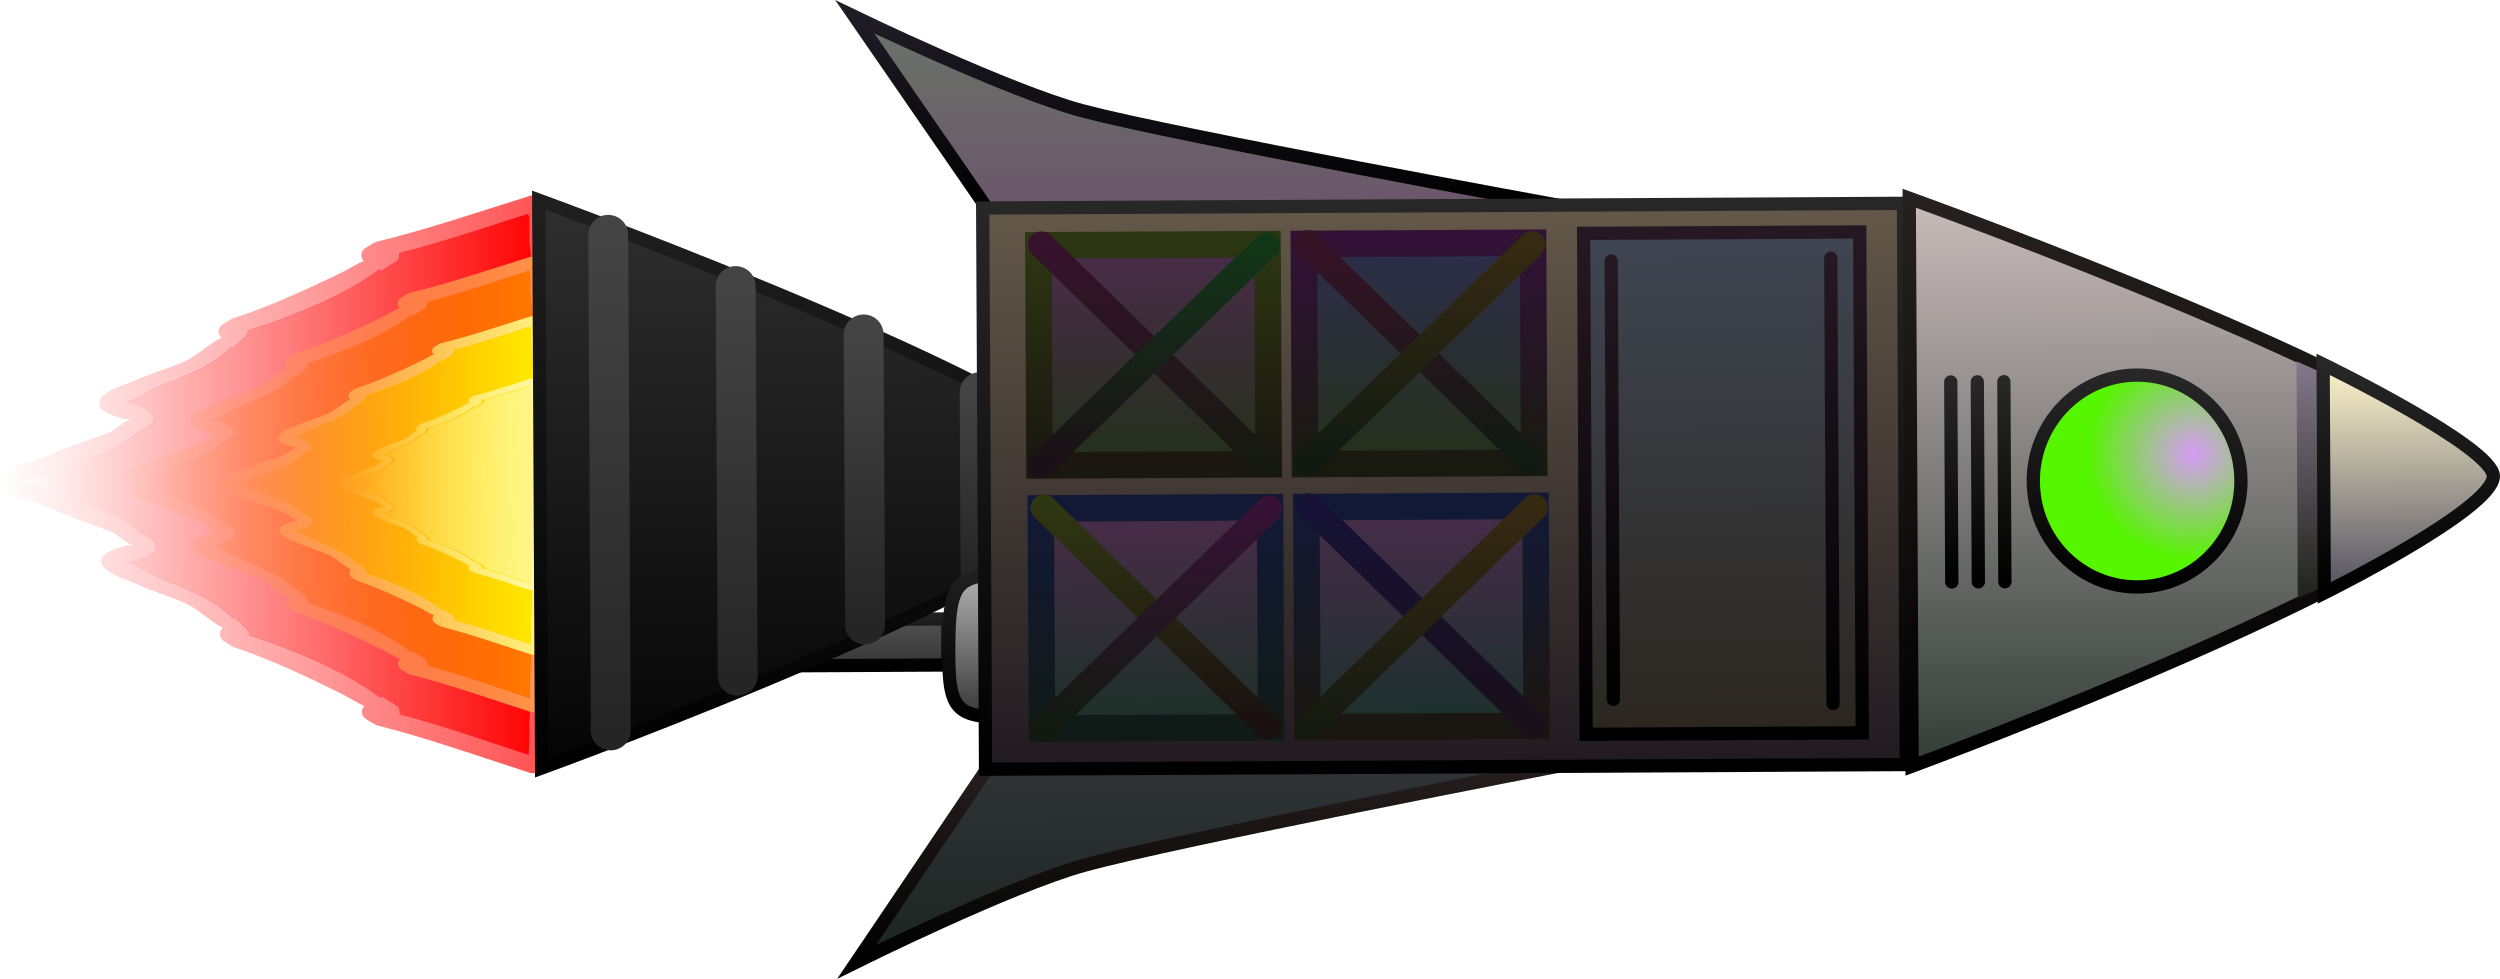<svg version="1.1" xmlns="http://www.w3.org/2000/svg" xmlns:xlink="http://www.w3.org/1999/xlink" width="282.47" height="110.596" viewBox="0,0,282.47,110.596"><defs><linearGradient x1="162.038" y1="198.956" x2="99.008" y2="198.635" gradientUnits="userSpaceOnUse" id="color-1"><stop offset="0" stop-color="#ff4d4d"/><stop offset="1" stop-color="#ff4d4d" stop-opacity="0"/></linearGradient><linearGradient x1="160.112" y1="198.951" x2="101.54" y2="198.653" gradientUnits="userSpaceOnUse" id="color-2"><stop offset="0" stop-color="#ff0000"/><stop offset="1" stop-color="#ff0000" stop-opacity="0"/></linearGradient><linearGradient x1="161.447" y1="198.953" x2="111.72" y2="198.7" gradientUnits="userSpaceOnUse" id="color-3"><stop offset="0" stop-color="#ff9a4c"/><stop offset="1" stop-color="#ff9a4c" stop-opacity="0"/></linearGradient><linearGradient x1="159.937" y1="198.949" x2="113.708" y2="198.713" gradientUnits="userSpaceOnUse" id="color-4"><stop offset="0" stop-color="#ff7b00"/><stop offset="1" stop-color="#ff7b00" stop-opacity="0"/></linearGradient><linearGradient x1="160.856" y1="199.069" x2="123.903" y2="198.881" gradientUnits="userSpaceOnUse" id="color-5"><stop offset="0" stop-color="#fff480"/><stop offset="1" stop-color="#fff480" stop-opacity="0"/></linearGradient><linearGradient x1="159.745" y1="199.066" x2="125.367" y2="198.891" gradientUnits="userSpaceOnUse" id="color-6"><stop offset="0" stop-color="#ffea00"/><stop offset="1" stop-color="#ffea00" stop-opacity="0"/></linearGradient><linearGradient x1="160.069" y1="198.967" x2="136.989" y2="198.849" gradientUnits="userSpaceOnUse" id="color-7"><stop offset="0" stop-color="#fff8a9"/><stop offset="1" stop-color="#fff8a9" stop-opacity="0"/></linearGradient><linearGradient x1="159.641" y1="198.966" x2="138.135" y2="198.857" gradientUnits="userSpaceOnUse" id="color-8"><stop offset="0" stop-color="#fff68d"/><stop offset="1" stop-color="#fff68d" stop-opacity="0"/></linearGradient><linearGradient x1="197.491" y1="214.194" x2="197.517" y2="219.394" gradientUnits="userSpaceOnUse" id="color-9"><stop offset="0" stop-color="#525252"/><stop offset="1" stop-color="#363636"/></linearGradient><linearGradient x1="197.491" y1="214.194" x2="197.517" y2="219.394" gradientUnits="userSpaceOnUse" id="color-10"><stop offset="0" stop-color="#1f1f1f"/><stop offset="1" stop-color="#000000"/></linearGradient><linearGradient x1="191.966" y1="166.663" x2="192.292" y2="230.831" gradientUnits="userSpaceOnUse" id="color-11"><stop offset="0" stop-color="#2f2f2f"/><stop offset="1" stop-color="#040404"/></linearGradient><linearGradient x1="191.966" y1="166.663" x2="192.292" y2="230.831" gradientUnits="userSpaceOnUse" id="color-12"><stop offset="0" stop-color="#1f1f1f"/><stop offset="1" stop-color="#000000"/></linearGradient><linearGradient x1="209.694" y1="188.531" x2="209.798" y2="208.931" gradientUnits="userSpaceOnUse" id="color-13"><stop offset="0" stop-color="#444444"/><stop offset="1" stop-color="#252525"/></linearGradient><linearGradient x1="196.59" y1="181.998" x2="196.757" y2="214.798" gradientUnits="userSpaceOnUse" id="color-14"><stop offset="0" stop-color="#444444"/><stop offset="1" stop-color="#252525"/></linearGradient><linearGradient x1="182.133" y1="176.535" x2="182.357" y2="220.568" gradientUnits="userSpaceOnUse" id="color-15"><stop offset="0" stop-color="#444444"/><stop offset="1" stop-color="#252525"/></linearGradient><linearGradient x1="167.732" y1="170.745" x2="168.017" y2="226.744" gradientUnits="userSpaceOnUse" id="color-16"><stop offset="0" stop-color="#444444"/><stop offset="1" stop-color="#252525"/></linearGradient><linearGradient x1="214.514" y1="209.105" x2="214.597" y2="225.308" gradientUnits="userSpaceOnUse" id="color-17"><stop offset="0" stop-color="#b2b2b2"/><stop offset="1" stop-color="#363636"/></linearGradient><linearGradient x1="214.514" y1="209.105" x2="214.597" y2="225.308" gradientUnits="userSpaceOnUse" id="color-18"><stop offset="0" stop-color="#1f1f1f"/><stop offset="1" stop-color="#000000"/></linearGradient><linearGradient x1="236.642" y1="230.918" x2="236.804" y2="262.724" gradientUnits="userSpaceOnUse" id="color-19"><stop offset="0" stop-color="#303336"/><stop offset="1" stop-color="#121f17"/></linearGradient><linearGradient x1="235.549" y1="230.923" x2="235.66" y2="252.678" gradientUnits="userSpaceOnUse" id="color-20"><stop offset="0" stop-color="#261e1e"/><stop offset="1" stop-color="#000000"/></linearGradient><linearGradient x1="236.654" y1="167.672" x2="236.492" y2="135.866" gradientUnits="userSpaceOnUse" id="color-21"><stop offset="0" stop-color="#6b566a"/><stop offset="1" stop-color="#698268"/></linearGradient><linearGradient x1="235.45" y1="145.923" x2="235.561" y2="167.677" gradientUnits="userSpaceOnUse" id="color-22"><stop offset="0" stop-color="#1f1c26"/><stop offset="1" stop-color="#000000"/></linearGradient><linearGradient x1="262.06" y1="167.454" x2="262.383" y2="230.863" gradientUnits="userSpaceOnUse" id="color-23"><stop offset="0" stop-color="#635849"/><stop offset="1" stop-color="#211a20"/></linearGradient><linearGradient x1="262.06" y1="167.454" x2="262.383" y2="230.863" gradientUnits="userSpaceOnUse" id="color-24"><stop offset="0" stop-color="#272727"/><stop offset="1" stop-color="#000000"/></linearGradient><linearGradient x1="346.817" y1="166.449" x2="347.143" y2="230.617" gradientUnits="userSpaceOnUse" id="color-25"><stop offset="0" stop-color="#c9bbbb"/><stop offset="1" stop-color="#323d37"/></linearGradient><linearGradient x1="346.817" y1="166.449" x2="347.143" y2="230.617" gradientUnits="userSpaceOnUse" id="color-26"><stop offset="0" stop-color="#262020"/><stop offset="1" stop-color="#000000"/></linearGradient><linearGradient x1="367.673" y1="184.744" x2="367.811" y2="212.006" gradientUnits="userSpaceOnUse" id="color-27"><stop offset="0" stop-color="#84798c"/><stop offset="1" stop-color="#1f211a"/></linearGradient><linearGradient x1="367.673" y1="184.744" x2="367.811" y2="212.006" gradientUnits="userSpaceOnUse" id="color-28"><stop offset="0" stop-color="#272727"/><stop offset="1" stop-color="#000000"/></linearGradient><radialGradient cx="346.833" cy="195.494" r="11.97" gradientUnits="userSpaceOnUse" id="color-29"><stop offset="0" stop-color="#d79cf7"/><stop offset="1" stop-color="#56f500"/></radialGradient><linearGradient x1="340.419" y1="186.596" x2="340.541" y2="210.536" gradientUnits="userSpaceOnUse" id="color-30"><stop offset="0" stop-color="#272727"/><stop offset="1" stop-color="#000000"/></linearGradient><linearGradient x1="371.08" y1="185.326" x2="371.212" y2="211.161" gradientUnits="userSpaceOnUse" id="color-31"><stop offset="0" stop-color="#fff6cc"/><stop offset="1" stop-color="#525061"/></linearGradient><linearGradient x1="371.08" y1="185.326" x2="371.212" y2="211.161" gradientUnits="userSpaceOnUse" id="color-32"><stop offset="0" stop-color="#272727"/><stop offset="1" stop-color="#000000"/></linearGradient><linearGradient x1="259.557" y1="201.439" x2="259.683" y2="226.31" gradientUnits="userSpaceOnUse" id="color-33"><stop offset="0" stop-color="#482c4a"/><stop offset="1" stop-color="#1b302c"/></linearGradient><linearGradient x1="259.557" y1="201.439" x2="259.683" y2="226.31" gradientUnits="userSpaceOnUse" id="color-34"><stop offset="0" stop-color="#121936"/><stop offset="1" stop-color="#1a1610"/></linearGradient><linearGradient x1="259.547" y1="201.372" x2="259.673" y2="226.185" gradientUnits="userSpaceOnUse" id="color-35"><stop offset="0" stop-color="#161236"/><stop offset="1" stop-color="#19101a"/></linearGradient><linearGradient x1="259.736" y1="201.371" x2="259.862" y2="226.185" gradientUnits="userSpaceOnUse" id="color-36"><stop offset="0" stop-color="#362912"/><stop offset="1" stop-color="#141a10"/></linearGradient><linearGradient x1="259.279" y1="171.713" x2="259.406" y2="196.585" gradientUnits="userSpaceOnUse" id="color-37"><stop offset="0" stop-color="#2c2d4a"/><stop offset="1" stop-color="#25301b"/></linearGradient><linearGradient x1="259.279" y1="171.713" x2="259.406" y2="196.585" gradientUnits="userSpaceOnUse" id="color-38"><stop offset="0" stop-color="#311236"/><stop offset="1" stop-color="#181a10"/></linearGradient><linearGradient x1="259.27" y1="171.647" x2="259.396" y2="196.46" gradientUnits="userSpaceOnUse" id="color-39"><stop offset="0" stop-color="#361226"/><stop offset="1" stop-color="#101a13"/></linearGradient><linearGradient x1="259.459" y1="171.646" x2="259.585" y2="196.459" gradientUnits="userSpaceOnUse" id="color-40"><stop offset="0" stop-color="#362a12"/><stop offset="1" stop-color="#101a11"/></linearGradient><linearGradient x1="229.557" y1="201.591" x2="229.684" y2="226.463" gradientUnits="userSpaceOnUse" id="color-41"><stop offset="0" stop-color="#4a2c49"/><stop offset="1" stop-color="#1b3027"/></linearGradient><linearGradient x1="229.557" y1="201.591" x2="229.684" y2="226.463" gradientUnits="userSpaceOnUse" id="color-42"><stop offset="0" stop-color="#121936"/><stop offset="1" stop-color="#101a16"/></linearGradient><linearGradient x1="229.547" y1="201.525" x2="229.673" y2="226.338" gradientUnits="userSpaceOnUse" id="color-43"><stop offset="0" stop-color="#2f3612"/><stop offset="1" stop-color="#1a1010"/></linearGradient><linearGradient x1="229.736" y1="201.524" x2="229.862" y2="226.337" gradientUnits="userSpaceOnUse" id="color-44"><stop offset="0" stop-color="#361235"/><stop offset="1" stop-color="#121a10"/></linearGradient><linearGradient x1="229.28" y1="171.866" x2="229.406" y2="196.737" gradientUnits="userSpaceOnUse" id="color-45"><stop offset="0" stop-color="#4a2c4a"/><stop offset="1" stop-color="#23301b"/></linearGradient><linearGradient x1="229.28" y1="171.866" x2="229.406" y2="196.737" gradientUnits="userSpaceOnUse" id="color-46"><stop offset="0" stop-color="#2d3612"/><stop offset="1" stop-color="#1a1610"/></linearGradient><linearGradient x1="229.27" y1="171.799" x2="229.396" y2="196.613" gradientUnits="userSpaceOnUse" id="color-47"><stop offset="0" stop-color="#36122c"/><stop offset="1" stop-color="#151a10"/></linearGradient><linearGradient x1="229.459" y1="171.798" x2="229.585" y2="196.612" gradientUnits="userSpaceOnUse" id="color-48"><stop offset="0" stop-color="#123618"/><stop offset="1" stop-color="#1a1017"/></linearGradient><linearGradient x1="293.537" y1="170.505" x2="293.825" y2="227.104" gradientUnits="userSpaceOnUse" id="color-49"><stop offset="0" stop-color="#3f4652"/><stop offset="1" stop-color="#2b261f"/></linearGradient><linearGradient x1="293.537" y1="170.505" x2="293.825" y2="227.104" gradientUnits="userSpaceOnUse" id="color-50"><stop offset="0" stop-color="#261823"/><stop offset="1" stop-color="#000000"/></linearGradient><linearGradient x1="305.867" y1="173.39" x2="306.123" y2="223.7" gradientUnits="userSpaceOnUse" id="color-51"><stop offset="0" stop-color="#261823"/><stop offset="1" stop-color="#000000"/></linearGradient><linearGradient x1="281.055" y1="173.713" x2="281.307" y2="223.237" gradientUnits="userSpaceOnUse" id="color-52"><stop offset="0" stop-color="#261823"/><stop offset="1" stop-color="#000000"/></linearGradient><linearGradient x1="322.423" y1="187.358" x2="322.538" y2="209.958" gradientUnits="userSpaceOnUse" id="color-53"><stop offset="0" stop-color="#272727"/><stop offset="1" stop-color="#000000"/></linearGradient><linearGradient x1="325.423" y1="187.343" x2="325.538" y2="209.942" gradientUnits="userSpaceOnUse" id="color-54"><stop offset="0" stop-color="#272727"/><stop offset="1" stop-color="#000000"/></linearGradient><linearGradient x1="319.423" y1="187.373" x2="319.538" y2="209.973" gradientUnits="userSpaceOnUse" id="color-55"><stop offset="0" stop-color="#272727"/><stop offset="1" stop-color="#000000"/></linearGradient></defs><g transform="translate(-99.01,-144.216)"><g data-paper-data="{&quot;isPaintingLayer&quot;:true}" fill-rule="nonzero" stroke-linejoin="miter" stroke-miterlimit="10" stroke-dasharray="" stroke-dashoffset="0" style="mix-blend-mode: normal"><path d="M158.826,171.769c-0.112,-1.195 0.149,-2.277 -0.148,-3.394c-4.789,1.507 -9.727,3.248 -14.612,4.463c0.017,0.07 0.026,0.143 0.026,0.218c-0.002,0.329 -0.183,0.617 -0.455,0.782l-1.631,1.019l-0.138,-0.198c-4.153,3.101 -10.039,5.429 -14.885,6.956c0.001,0.02 0.002,0.04 0.002,0.061c-0.001,0.258 -0.113,0.49 -0.292,0.658l-1.319,1.237l-0.168,-0.161c-2.324,2.343 -4.91,3.105 -8.478,4.599c-1.041,0.436 -2.276,1.422 -3.537,1.676c0.112,0.014 0.211,0.032 0.283,0.055c0.814,0.259 2.995,0.854 2.96,1.797c-0.031,0.853 -1.363,1.117 -2.027,1.694c-2.512,2.179 -6.021,2.71 -9.05,4.097c-1.234,0.572 -2.488,0.871 -3.767,1.212l-0.001,0.13c1.389,0.394 2.749,0.707 4.082,1.342c3.015,1.418 6.518,1.984 9.008,4.189c0.659,0.583 1.987,0.86 2.01,1.714c0.025,0.944 -2.162,1.516 -2.978,1.767c-0.072,0.022 -0.171,0.039 -0.284,0.052c1.259,0.267 2.483,1.265 3.52,1.712c3.553,1.53 6.131,2.318 8.431,4.685l0.17,-0.16l1.306,1.25c0.177,0.17 0.286,0.403 0.285,0.661c-0,0.02 -0.001,0.041 -0.002,0.061c4.83,1.577 10.693,3.965 14.814,7.107l0.14,-0.196l1.62,1.035c0.271,0.167 0.449,0.458 0.447,0.786c-0,0.075 -0.01,0.148 -0.028,0.218c4.882,1.267 9.814,3.064 14.597,4.622c0.077,-6.824 0.657,-13.626 0.692,-20.431c0.048,-9.512 1.446,-19.449 0.149,-28.871c0.014,-2.844 -0.478,-5.625 -0.742,-8.442zM160.689,230.351c0,0 -0.004,0.808 -0.737,0.956c-0.399,0.442 -1.046,0.234 -1.046,0.234c-5.736,-1.848 -11.617,-3.937 -17.45,-5.407l-0.111,-0.128l-0.036,0.051l-0.969,-0.619c-0.271,-0.167 -0.449,-0.458 -0.447,-0.786c0.001,-0.258 0.113,-0.492 0.293,-0.66c-0.836,-0.356 -1.591,-0.891 -2.538,-1.361c-3.911,-1.94 -8.097,-3.923 -12.261,-5.3l-0.085,-0.1l-0.027,0.038l-0.969,-0.619c-0.271,-0.167 -0.449,-0.458 -0.447,-0.786c0.001,-0.285 0.138,-0.54 0.352,-0.71c-1.502,-0.717 -2.765,-2.117 -4.355,-2.816c-1.807,-0.795 -3.657,-1.296 -5.456,-2.142c-1.029,-0.485 -3.699,-1.158 -3.953,-2.462c-0.212,-1.084 1.932,-1.601 2.651,-1.827c0.214,-0.067 0.623,-0.098 0.99,-0.108c-1.075,-0.205 -1.552,-1.145 -2.688,-1.574c-2.213,-0.834 -4.467,-1.546 -6.609,-2.547c-1.54,-0.747 -3.157,-1.007 -4.789,-1.53l-0.279,-0.501c-0.005,-0.005 -0.011,-0.011 -0.016,-0.016c-0.176,-0.178 -0.262,-0.356 -0.293,-0.522c-0.407,-0.266 -0.405,-0.785 -0.405,-0.785l0.679,-1.192c0.074,-0.023 0.148,-0.045 0.222,-0.067c0.18,-0.181 0.429,-0.292 0.704,-0.291c0.083,0 0.163,0.011 0.24,0.031c1.239,-0.323 2.46,-0.597 3.639,-1.154c2.152,-0.979 4.413,-1.667 6.635,-2.479c1.14,-0.417 1.627,-1.352 2.704,-1.546c-0.367,-0.014 -0.776,-0.049 -0.989,-0.119c-0.716,-0.232 -2.855,-0.771 -2.632,-1.853c0.268,-1.302 2.944,-1.948 3.978,-2.422c1.807,-0.828 3.662,-1.31 5.477,-2.086c1.597,-0.683 2.874,-2.07 4.383,-2.772c-0.212,-0.172 -0.346,-0.428 -0.345,-0.714c0.002,-0.329 0.183,-0.617 0.455,-0.782l0.975,-0.609l0.027,0.038l0.086,-0.099c4.178,-1.335 8.384,-3.275 12.314,-5.175c0.952,-0.46 1.712,-0.987 2.552,-1.335c-0.178,-0.17 -0.288,-0.404 -0.286,-0.663c0.002,-0.329 0.183,-0.617 0.455,-0.782l0.975,-0.609l0.036,0.051l0.113,-0.127c5.848,-1.41 11.75,-3.439 17.505,-5.229c0,0 0.414,-0.129 0.782,0.047c0.731,0.156 0.727,0.964 0.727,0.964l-0.07,-0.169c0.583,1.542 0.285,2.822 0.437,4.405c0.273,2.833 0.761,5.636 0.747,8.497c1.303,9.468 -0.097,19.452 -0.145,29.01c-0.036,7.08 -0.663,14.157 -0.699,21.259z" data-paper-data="{&quot;index&quot;:null}" fill="url(#color-1)" stroke="none" stroke-width="0.5" stroke-linecap="butt"/><path d="M158.711,168.339c0.297,1.117 0.038,2.201 0.15,3.396c0.264,2.817 0.763,5.606 0.748,8.45c1.297,9.422 -0.096,19.402 -0.144,28.914c-0.035,6.804 -0.628,13.626 -0.705,20.45c-4.783,-1.558 -9.725,-3.347 -14.608,-4.614c0.018,-0.07 -0.017,-0.23 -0.017,-0.305c0.002,-0.329 -0.131,-0.531 -0.402,-0.699l-1.622,-1.034l-0.14,0.197c-4.121,-3.143 -10.015,-5.527 -14.844,-7.104c0.001,-0.02 0.002,-0.04 0.002,-0.061c0.001,-0.258 -0.109,-0.492 -0.286,-0.661l-1.311,-1.252l-0.17,0.159c-2.3,-2.367 -4.901,-3.171 -8.453,-4.701c-1.037,-0.447 -2.266,-1.453 -3.525,-1.719c0.113,-0.013 0.299,-0.075 0.371,-0.097c0.816,-0.251 2.915,-0.778 2.891,-1.722c-0.022,-0.854 -1.354,-1.138 -2.013,-1.721c-2.49,-2.205 -5.995,-2.784 -9.011,-4.202c-1.334,-0.634 -2.693,-0.95 -4.082,-1.344l0.001,-0.13c1.279,-0.341 2.533,-0.642 3.767,-1.214c3.03,-1.388 6.54,-1.931 9.053,-4.11c0.664,-0.576 1.999,-0.847 2.03,-1.7c0.034,-0.943 -2.059,-1.493 -2.873,-1.752c-0.072,-0.023 -0.258,-0.086 -0.37,-0.1c1.261,-0.254 2.501,-1.247 3.542,-1.683c3.568,-1.494 6.176,-2.272 8.5,-4.615l0.169,0.161l1.323,-1.238c0.179,-0.168 0.292,-0.401 0.293,-0.658c0,-0.02 -0,-0.041 -0.002,-0.061c4.846,-1.528 10.764,-3.852 14.916,-6.953l0.138,0.198l1.632,-1.018c0.272,-0.165 0.408,-0.365 0.41,-0.694c0,-0.075 0.036,-0.235 0.019,-0.305c4.884,-1.215 9.834,-2.948 14.623,-4.455z" data-paper-data="{&quot;noHover&quot;:false,&quot;origItem&quot;:[&quot;Path&quot;,{&quot;applyMatrix&quot;:true,&quot;segments&quot;:[[[266.62657,280.12531],[1.19453,0.11806],[-2.81607,-0.27832]],[[258.1881,279.34012],[2.84356,0],[-9.41511,-1.34502]],[[229.31704,279.34259],[9.51175,0],[-6.80416,0]],[[208.88323,279.93061],[6.82445,-0.04245],[1.53369,4.79087]],[[213.43052,294.55091],[-1.24233,-4.88864],[0.06984,-0.01762]],[[213.6482,294.52396],[-0.07495,0],[0.32892,0]],[[214.43238,294.97501],[-0.16609,-0.2714],[0,0]],[215.45922,296.60042],[[215.26214,296.73907],[0,0],[3.1216,4.13668]],[[222.29392,311.58863],[-1.55219,-4.83791],[0.02003,-0.00136]],[[222.35451,311.58659],[-0.02036,0],[0.25759,0]],[[223.01412,311.87491],[-0.16881,-0.17814],[0,0]],[224.25788,313.18742],[[224.09743,313.35673],[0,0],[2.35521,2.31215]],[[228.73927,321.81117],[-1.51188,-3.56025],[0.4413,1.03919]],[[230.43334,325.33997],[-0.26051,-1.2601],[0.01345,-0.11253]],[[230.48681,325.05665],[-0.0224,0.07166],[0.25474,-0.81486]],[[232.26879,322.08739],[-0.94345,-0.02964],[0.85349,0.02682]],[[233.97266,324.10589],[-0.57976,-0.66153],[2.19211,2.5013]],[[238.11594,333.13512],[-1.403,-3.02244],[0.6275,1.33684]],[[239.43678,337.22428],[-0.387,-1.39096],[0,0]],[[239.56643,337.22428],[0,0],[0.34711,-1.27714]],[[240.79712,333.46325],[-0.57807,1.23154],[1.403,-3.02244]],[[244.94041,324.43401],[-2.19211,2.5013],[0.57976,-0.66153]],[[246.64428,322.41552],[-0.85349,0.02682],[0.94345,-0.02964]],[[248.42625,325.38478],[-0.25474,-0.81486],[0.0224,0.07166]],[[248.47973,325.66809],[-0.01345,-0.11253],[0.26051,-1.2601]],[[250.17379,322.13929],[-0.4413,1.03919],[1.51188,-3.56025]],[[254.81564,313.68486],[-2.35521,2.31215],[0,0]],[254.65519,313.51554],[[255.89895,312.20304],[0,0],[0.16881,-0.17814]],[[256.55855,311.91472],[-0.25759,0],[0.02035,0]],[[256.61914,311.91676],[-0.02003,-0.00135],[1.55219,-4.83791]],[[263.65093,297.0672],[-3.1216,4.13668],[0,0]],[263.45384,296.92855],[[264.48069,295.30313],[0,0],[0.16609,-0.27139]],[[265.26486,294.85208],[-0.32893,0],[0.07496,0]],[[265.48255,294.87903],[-0.06984,-0.01762],[1.23961,-4.87791]],[[270.01974,280.29028],[-1.53136,4.78101],[-1.11507,-0.30226]]],&quot;closed&quot;:true}],&quot;index&quot;:null}" fill="url(#color-2)" stroke="none" stroke-width="0.5" stroke-linecap="butt"/><path d="M158.913,177.504c-0.088,-0.943 0.117,-1.797 -0.117,-2.678c-3.778,1.189 -7.674,2.563 -11.528,3.521c0.014,0.055 0.021,0.113 0.02,0.172c-0.001,0.26 -0.144,0.487 -0.359,0.617l-1.286,0.804l-0.109,-0.156c-3.276,2.446 -7.92,4.283 -11.744,5.488c0.001,0.016 0.001,0.032 0.001,0.048c-0.001,0.203 -0.089,0.387 -0.23,0.519l-1.04,0.976l-0.133,-0.127c-1.834,1.849 -3.874,2.45 -6.689,3.628c-0.822,0.344 -1.796,1.122 -2.791,1.322c0.089,0.011 0.167,0.025 0.223,0.043c0.642,0.204 2.363,0.674 2.335,1.418c-0.025,0.673 -1.075,0.881 -1.599,1.336c-1.982,1.719 -4.75,2.138 -7.14,3.233c-0.974,0.451 -1.963,0.687 -2.972,0.956l-0.001,0.102c1.096,0.311 2.169,0.558 3.221,1.058c2.379,1.119 5.142,1.566 7.107,3.305c0.52,0.46 1.568,0.679 1.586,1.352c0.02,0.744 -1.706,1.196 -2.35,1.394c-0.057,0.017 -0.135,0.031 -0.224,0.041c0.993,0.211 1.959,0.998 2.777,1.351c2.803,1.207 4.837,1.829 6.651,3.696l0.134,-0.126l1.03,0.987c0.14,0.134 0.226,0.318 0.225,0.522c-0,0.016 -0.001,0.032 -0.002,0.048c3.811,1.244 8.436,3.128 11.687,5.607l0.11,-0.155l1.278,0.817c0.213,0.132 0.354,0.361 0.353,0.62c-0,0.059 -0.008,0.117 -0.022,0.172c3.852,1 7.743,2.417 11.516,3.646c0.061,-5.384 0.519,-10.751 0.546,-16.119c0.038,-7.504 1.141,-15.344 0.118,-22.777c0.011,-2.243 -0.377,-4.438 -0.586,-6.661zM160.383,223.722c0,0 -0.003,0.637 -0.581,0.754c-0.314,0.349 -0.825,0.184 -0.825,0.184c-4.525,-1.458 -9.165,-3.106 -13.767,-4.266l-0.088,-0.101l-0.028,0.04l-0.764,-0.488c-0.213,-0.132 -0.354,-0.361 -0.353,-0.62c0.001,-0.204 0.089,-0.388 0.231,-0.52c-0.66,-0.281 -1.255,-0.703 -2.002,-1.074c-3.085,-1.531 -6.388,-3.095 -9.673,-4.182l-0.067,-0.079l-0.021,0.03l-0.764,-0.488c-0.213,-0.132 -0.354,-0.361 -0.353,-0.62c0.001,-0.225 0.109,-0.426 0.278,-0.56c-1.185,-0.565 -2.181,-1.67 -3.436,-2.222c-1.426,-0.627 -2.885,-1.022 -4.304,-1.69c-0.812,-0.382 -2.918,-0.913 -3.119,-1.943c-0.167,-0.855 1.525,-1.263 2.091,-1.441c0.169,-0.053 0.492,-0.077 0.781,-0.086c-0.848,-0.162 -1.224,-0.904 -2.12,-1.242c-1.746,-0.658 -3.525,-1.22 -5.214,-2.009c-1.215,-0.59 -2.491,-0.794 -3.779,-1.207l-0.22,-0.395c-0.004,-0.004 -0.008,-0.008 -0.013,-0.013c-0.139,-0.141 -0.207,-0.281 -0.231,-0.412c-0.321,-0.21 -0.319,-0.619 -0.319,-0.619l0.536,-0.941c0.058,-0.018 0.117,-0.036 0.175,-0.053c0.142,-0.143 0.338,-0.231 0.555,-0.23c0.065,0 0.129,0.009 0.189,0.024c0.977,-0.255 1.941,-0.471 2.871,-0.911c1.698,-0.772 3.481,-1.315 5.234,-1.956c0.9,-0.329 1.284,-1.066 2.133,-1.22c-0.29,-0.011 -0.612,-0.039 -0.78,-0.094c-0.565,-0.183 -2.252,-0.609 -2.077,-1.462c0.211,-1.027 2.322,-1.537 3.138,-1.911c1.426,-0.653 2.889,-1.033 4.321,-1.646c1.26,-0.539 2.268,-1.633 3.458,-2.187c-0.167,-0.136 -0.273,-0.338 -0.272,-0.563c0.001,-0.259 0.144,-0.487 0.359,-0.617l0.769,-0.48l0.021,0.03l0.068,-0.078c3.296,-1.053 6.614,-2.584 9.715,-4.083c0.751,-0.363 1.35,-0.779 2.013,-1.053c-0.141,-0.134 -0.227,-0.319 -0.226,-0.523c0.001,-0.259 0.144,-0.487 0.359,-0.617l0.769,-0.48l0.028,0.04l0.089,-0.1c4.614,-1.112 9.27,-2.713 13.81,-4.125c0,0 0.327,-0.101 0.617,0.037c0.577,0.123 0.574,0.76 0.574,0.76l-0.055,-0.133c0.46,1.217 0.225,2.226 0.345,3.476c0.215,2.235 0.601,4.447 0.589,6.703c1.028,7.47 -0.076,15.347 -0.115,22.887c-0.028,5.586 -0.523,11.169 -0.551,16.772z" data-paper-data="{&quot;index&quot;:null}" fill="url(#color-3)" stroke="none" stroke-width="0.5" stroke-linecap="butt"/><path d="M158.83,174.79c0.234,0.881 0.03,1.737 0.119,2.68c0.208,2.223 0.603,4.425 0.592,6.668c1.023,7.433 -0.075,15.317 -0.113,22.821c-0.027,5.368 -0.498,10.754 -0.559,16.138c-3.774,-1.229 -7.675,-2.639 -11.527,-3.639c0.014,-0.055 -0.023,-0.2 -0.023,-0.259c0.001,-0.26 -0.094,-0.401 -0.308,-0.533l-1.28,-0.816l-0.111,0.155c-3.251,-2.479 -7.907,-4.36 -11.718,-5.604c0.001,-0.016 0.002,-0.032 0.002,-0.048c0.001,-0.203 -0.086,-0.388 -0.226,-0.522l-1.035,-0.988l-0.135,0.126c-1.815,-1.867 -3.871,-2.505 -6.674,-3.712c-0.818,-0.352 -1.789,-1.148 -2.782,-1.358c0.089,-0.01 0.255,-0.069 0.311,-0.086c0.644,-0.198 2.282,-0.605 2.262,-1.349c-0.018,-0.673 -1.069,-0.899 -1.588,-1.359c-1.965,-1.739 -4.73,-2.199 -7.109,-3.318c-1.052,-0.5 -2.125,-0.75 -3.221,-1.061l0.001,-0.103c1.009,-0.269 1.998,-0.507 2.972,-0.958c2.39,-1.095 5.16,-1.526 7.143,-3.245c0.524,-0.455 1.577,-0.669 1.602,-1.343c0.027,-0.744 -1.606,-1.169 -2.248,-1.373c-0.056,-0.018 -0.222,-0.078 -0.311,-0.089c0.995,-0.2 1.974,-0.986 2.795,-1.33c2.815,-1.178 4.877,-1.796 6.711,-3.644l0.133,0.127l1.045,-0.977c0.141,-0.132 0.23,-0.316 0.231,-0.52c0,-0.016 -0,-0.032 -0.001,-0.048c3.823,-1.205 8.499,-3.039 11.775,-5.485l0.109,0.156l1.288,-0.803c0.215,-0.13 0.313,-0.27 0.314,-0.529c0,-0.059 0.038,-0.204 0.025,-0.259c3.853,-0.958 7.761,-2.324 11.539,-3.513z" data-paper-data="{&quot;noHover&quot;:false,&quot;origItem&quot;:[&quot;Path&quot;,{&quot;applyMatrix&quot;:true,&quot;segments&quot;:[[[260.89213,280.00882],[0.94242,0.09314],[-2.22172,-0.21958]],[[254.23466,279.38935],[2.2434,0],[-7.42798,-1.06114]],[[231.45706,279.3913],[7.50423,0],[-5.36809,0]],[[215.33596,279.85521],[5.3841,-0.03349],[1.21,3.77972]],[[218.92351,291.38978],[-0.98013,-3.85685],[0.0551,-0.0139]],[[219.09525,291.36852],[-0.05914,0],[0.2595,0]],[[219.71392,291.72438],[-0.13104,-0.21411],[0,0]],[220.52404,293.00673],[[220.36855,293.11612],[0,0],[2.46276,3.2636]],[[225.91622,304.83157],[-1.22459,-3.81684],[0.0158,-0.00107]],[[225.96402,304.82996],[-0.01606,0],[0.20323,0]],[[226.48441,305.05743],[-0.13318,-0.14054],[0,0]],[227.46567,306.09292],[[227.33909,306.2265],[0,0],[1.85813,1.82415]],[[231.00124,312.89656],[-1.19279,-2.80883],[0.34816,0.81986]],[[232.33775,315.68058],[-0.20553,-0.99415],[0.01061,-0.08878]],[[232.37994,315.45707],[-0.01768,0.05654],[0.20097,-0.64288]],[[233.78581,313.11449],[-0.74433,-0.02339],[0.67335,0.02116]],[[235.13007,314.70696],[-0.45739,-0.52191],[1.72945,1.97338]],[[238.39889,321.83051],[-1.10689,-2.38453],[0.49506,1.05469]],[[239.44095,325.05662],[-0.30532,-1.09739],[0,0]],[[239.54324,325.05662],[0,0],[0.27385,-1.00759]],[[240.51418,322.08938],[-0.45607,0.97162],[1.10689,-2.38453]],[[243.783,314.96584],[-1.72945,1.97338],[0.45739,-0.52191]],[[245.12725,313.37337],[-0.67336,0.02116],[0.74433,-0.02339]],[[246.53313,315.71594],[-0.20097,-0.64288],[0.01767,0.05654]],[[246.57532,315.93946],[-0.01061,-0.08878],[0.20553,-0.99415]],[[247.91183,313.15544],[-0.34816,0.81986],[1.19278,-2.80883]],[[251.57398,306.48537],[-1.85813,1.82415],[0,0]],[251.4474,306.35179],[[252.42865,305.3163],[0,0],[0.13318,-0.14054]],[[252.94904,305.08883],[-0.20322,0],[0.01606,0]],[[252.99685,305.09044],[-0.0158,-0.00107],[1.22459,-3.81684]],[[258.54452,293.375],[-2.46276,3.2636],[0,0]],[258.38903,293.26561],[[259.19915,291.98325],[0,0],[0.13104,-0.21411]],[[259.81782,291.6274],[-0.2595,0],[0.05914,0]],[[259.98956,291.64866],[-0.0551,-0.0139],[0.97798,-3.84839]],[[263.56914,280.13897],[-1.20816,3.77194],[-0.87973,-0.23846]]],&quot;closed&quot;:true}],&quot;index&quot;:null}" fill="url(#color-4)" stroke="none" stroke-width="0.5" stroke-linecap="butt"/><path d="M158.973,183.13c-0.066,-0.701 0.087,-1.335 -0.087,-1.99c-2.808,0.884 -5.703,1.904 -8.567,2.617c0.01,0.041 0.015,0.084 0.015,0.128c-0.001,0.193 -0.107,0.362 -0.267,0.458l-0.956,0.597l-0.081,-0.116c-2.435,1.818 -5.886,3.183 -8.727,4.078c0.001,0.012 0.001,0.024 0.001,0.036c-0.001,0.151 -0.066,0.287 -0.171,0.386l-0.773,0.725l-0.099,-0.095c-1.363,1.374 -2.879,1.82 -4.97,2.696c-0.611,0.256 -1.334,0.834 -2.074,0.983c0.066,0.008 0.124,0.019 0.166,0.032c0.477,0.152 1.756,0.501 1.735,1.054c-0.018,0.5 -0.799,0.655 -1.188,0.993c-1.473,1.278 -3.53,1.589 -5.306,2.402c-0.724,0.335 -1.459,0.511 -2.209,0.71l-0,0.076c0.814,0.231 1.612,0.415 2.393,0.787c1.768,0.832 3.821,1.163 5.281,2.456c0.386,0.342 1.165,0.504 1.178,1.005c0.015,0.553 -1.268,0.889 -1.746,1.036c-0.042,0.013 -0.1,0.023 -0.166,0.03c0.738,0.156 1.456,0.742 2.064,1.004c2.083,0.897 3.594,1.359 4.943,2.747l0.1,-0.094l0.766,0.733c0.104,0.099 0.168,0.237 0.167,0.388c-0,0.012 -0.001,0.024 -0.001,0.036c2.832,0.924 6.269,2.324 8.685,4.167l0.082,-0.115l0.95,0.607c0.159,0.098 0.263,0.268 0.262,0.461c-0,0.044 -0.006,0.087 -0.016,0.128c2.862,0.743 5.754,1.796 8.558,2.71c0.045,-4.001 0.385,-7.989 0.406,-11.978c0.028,-5.576 0.848,-11.402 0.088,-16.926c0.008,-1.667 -0.28,-3.298 -0.435,-4.95zM160.065,217.476c0,0 -0.002,0.474 -0.432,0.561c-0.234,0.259 -0.613,0.137 -0.613,0.137c-3.363,-1.084 -6.811,-2.308 -10.231,-3.17l-0.065,-0.075l-0.021,0.03l-0.568,-0.363c-0.159,-0.098 -0.263,-0.268 -0.262,-0.461c0.001,-0.151 0.066,-0.288 0.172,-0.387c-0.49,-0.209 -0.933,-0.522 -1.488,-0.798c-2.293,-1.137 -4.747,-2.3 -7.188,-3.108l-0.05,-0.059l-0.016,0.022l-0.568,-0.363c-0.159,-0.098 -0.263,-0.268 -0.262,-0.461c0.001,-0.167 0.081,-0.317 0.206,-0.416c-0.88,-0.42 -1.621,-1.241 -2.553,-1.651c-1.059,-0.466 -2.144,-0.76 -3.199,-1.256c-0.604,-0.284 -2.168,-0.679 -2.318,-1.444c-0.124,-0.636 1.133,-0.939 1.554,-1.071c0.125,-0.039 0.365,-0.057 0.581,-0.064c-0.63,-0.12 -0.91,-0.672 -1.576,-0.923c-1.298,-0.489 -2.619,-0.906 -3.875,-1.493c-0.903,-0.438 -1.851,-0.59 -2.808,-0.897l-0.163,-0.294c-0.003,-0.003 -0.006,-0.006 -0.009,-0.009c-0.103,-0.104 -0.154,-0.209 -0.172,-0.306c-0.239,-0.156 -0.237,-0.46 -0.237,-0.46l0.398,-0.699c0.043,-0.013 0.087,-0.027 0.13,-0.039c0.105,-0.106 0.251,-0.171 0.413,-0.171c0.049,0 0.096,0.006 0.141,0.018c0.726,-0.189 1.442,-0.35 2.134,-0.677c1.261,-0.574 2.587,-0.978 3.89,-1.454c0.668,-0.244 0.954,-0.792 1.585,-0.907c-0.215,-0.008 -0.455,-0.029 -0.58,-0.07c-0.42,-0.136 -1.674,-0.452 -1.543,-1.087c0.157,-0.763 1.726,-1.142 2.332,-1.42c1.059,-0.486 2.147,-0.768 3.211,-1.223c0.936,-0.401 1.685,-1.214 2.57,-1.625c-0.124,-0.101 -0.203,-0.251 -0.202,-0.418c0.001,-0.193 0.107,-0.362 0.267,-0.458l0.571,-0.357l0.016,0.022l0.051,-0.058c2.449,-0.783 4.915,-1.92 7.22,-3.034c0.558,-0.27 1.004,-0.579 1.496,-0.783c-0.104,-0.1 -0.169,-0.237 -0.168,-0.388c0.001,-0.193 0.107,-0.362 0.267,-0.458l0.572,-0.357l0.021,0.03l0.066,-0.075c3.429,-0.827 6.889,-2.016 10.263,-3.066c0,0 0.243,-0.075 0.458,0.027c0.429,0.091 0.426,0.565 0.426,0.565l-0.041,-0.099c0.342,0.904 0.167,1.655 0.256,2.583c0.16,1.661 0.446,3.305 0.438,4.982c0.764,5.551 -0.057,11.405 -0.085,17.008c-0.021,4.151 -0.389,8.3 -0.41,12.464z" data-paper-data="{&quot;index&quot;:null}" fill="url(#color-5)" stroke="none" stroke-width="0.5" stroke-linecap="butt"/><path d="M158.92,181.104c0.174,0.655 0.023,1.291 0.089,1.992c0.155,1.652 0.45,3.29 0.441,4.957c0.76,5.524 -0.054,11.393 -0.083,16.97c-0.02,3.989 -0.374,7.997 -0.419,11.998c-2.804,-0.913 -5.706,-1.959 -8.569,-2.702c0.011,-0.041 -0.029,-0.171 -0.028,-0.215c0.001,-0.193 -0.058,-0.275 -0.217,-0.374l-0.951,-0.606l-0.082,0.115c-2.416,-1.842 -5.884,-3.239 -8.716,-4.163c0.001,-0.012 0.001,-0.024 0.001,-0.036c0.001,-0.151 -0.064,-0.288 -0.168,-0.388l-0.77,-0.734l-0.1,0.093c-1.349,-1.388 -2.883,-1.866 -4.965,-2.763c-0.608,-0.262 -1.331,-0.855 -2.069,-1.011c0.066,-0.008 0.212,-0.063 0.254,-0.076c0.478,-0.147 1.673,-0.438 1.658,-0.991c-0.013,-0.5 -0.795,-0.67 -1.181,-1.011c-1.46,-1.293 -3.516,-1.638 -5.284,-2.469c-0.782,-0.372 -1.579,-0.558 -2.393,-0.789l0,-0.076c0.75,-0.2 1.485,-0.377 2.209,-0.713c1.776,-0.814 3.836,-1.137 5.308,-2.415c0.39,-0.338 1.173,-0.499 1.191,-0.999c0.02,-0.553 -1.171,-0.857 -1.648,-1.009c-0.042,-0.013 -0.187,-0.069 -0.253,-0.078c0.74,-0.149 1.468,-0.734 2.079,-0.99c2.092,-0.876 3.63,-1.339 4.993,-2.712l0.099,0.094l0.778,-0.727c0.105,-0.098 0.171,-0.235 0.172,-0.386c0,-0.012 -0,-0.024 -0.001,-0.036c2.841,-0.896 6.324,-2.257 8.758,-4.075l0.081,0.116l0.958,-0.596c0.16,-0.097 0.221,-0.178 0.222,-0.371c0,-0.044 0.04,-0.174 0.03,-0.215c2.863,-0.712 5.77,-1.725 8.577,-2.609z" data-paper-data="{&quot;noHover&quot;:false,&quot;origItem&quot;:[&quot;Path&quot;,{&quot;applyMatrix&quot;:true,&quot;segments&quot;:[[[255.26611,279.92046],[0.70033,0.06922],[-1.651,-0.16318]],[[250.3188,279.46012],[1.66712,0],[-5.51989,-0.78856]],[[233.39228,279.46157],[5.57655,0],[-3.98914,0]],[[221.41235,279.80631],[4.00103,-0.02489],[0.89917,2.80879]],[[224.07834,288.37789],[-0.72836,-2.86611],[0.04094,-0.01033]],[[224.20596,288.36209],[-0.04395,0],[0.19284,0]],[[224.66571,288.62654],[-0.09738,-0.15911],[0,0]],[225.26772,289.57948],[[225.15217,289.66077],[0,0],[1.83013,2.42525]],[[229.27477,298.36677],[-0.91002,-2.83637],[0.01174,-0.00079]],[[229.31029,298.36557],[-0.01193,0],[0.15102,0]],[[229.69701,298.53461],[-0.09897,-0.10444],[0,0]],[230.4262,299.30411],[[230.33213,299.40337],[0,0],[1.38082,1.35557]],[[233.05355,304.36004],[-0.88638,-2.0873],[0.25873,0.60926]],[[234.04674,306.4289],[-0.15274,-0.73877],[0.00788,-0.06598]],[[234.0781,306.2628],[-0.01313,0.04201],[0.14935,-0.47774]],[[235.12283,304.52198],[-0.55312,-0.01738],[0.50038,0.01572]],[[236.12177,305.70538],[-0.3399,-0.38784],[1.28519,1.46646]],[[238.5509,310.99904],[-0.82255,-1.772],[0.36789,0.78376]],[[239.32528,313.39643],[-0.22689,-0.8155],[0,0]],[[239.40129,313.39643],[0,0],[0.2035,-0.74876]],[[240.12282,311.19141],[-0.33891,0.72203],[0.82255,-1.772]],[[242.55195,305.89776],[-1.28519,1.46646],[0.3399,-0.38784]],[[243.55089,304.71436],[-0.50039,0.01572],[0.55312,-0.01738]],[[244.59563,306.45518],[-0.14935,-0.47774],[0.01313,0.04201]],[[244.62698,306.62127],[-0.00788,-0.06598],[0.15273,-0.73877]],[[245.62017,304.55241],[-0.25873,0.60926],[0.88638,-2.0873]],[[248.34159,299.59575],[-1.38082,1.35557],[0,0]],[248.24753,299.49648],[[248.97672,298.72698],[0,0],[0.09897,-0.10444]],[[249.36343,298.55794],[-0.15102,0],[0.01193,0]],[[249.39896,298.55914],[-0.01174,-0.00079],[0.91002,-2.83637]],[[253.52155,289.85315],[-1.83013,2.42525],[0,0]],[253.406,289.77186],[[254.00801,288.81891],[0,0],[0.09738,-0.15911]],[[254.46776,288.55447],[-0.19284,0],[0.04395,0]],[[254.59539,288.57027],[-0.04095,-0.01033],[0.72676,-2.85982]],[[257.25545,280.01718],[-0.89781,2.80301],[-0.65374,-0.17721]]],&quot;closed&quot;:true}],&quot;index&quot;:null}" fill="url(#color-6)" stroke="none" stroke-width="0.5" stroke-linecap="butt"/><path d="M158.893,189.012c-0.041,-0.438 0.055,-0.834 -0.054,-1.243c-1.754,0.552 -3.562,1.189 -5.35,1.634c0.006,0.026 0.01,0.052 0.009,0.08c-0.001,0.12 -0.067,0.226 -0.167,0.286l-0.597,0.373l-0.05,-0.072c-1.521,1.135 -3.676,1.988 -5.451,2.547c0,0.007 0.001,0.015 0.001,0.022c-0,0.094 -0.041,0.18 -0.107,0.241l-0.483,0.453l-0.062,-0.059c-0.851,0.858 -1.798,1.137 -3.104,1.684c-0.381,0.16 -0.833,0.521 -1.295,0.614c0.041,0.005 0.077,0.012 0.104,0.02c0.298,0.095 1.097,0.313 1.084,0.658c-0.011,0.312 -0.499,0.409 -0.742,0.62c-0.92,0.798 -2.205,0.992 -3.314,1.5c-0.452,0.209 -0.911,0.319 -1.379,0.444l-0,0.047c0.509,0.144 1.007,0.259 1.495,0.491c1.104,0.519 2.387,0.727 3.299,1.534c0.241,0.214 0.728,0.315 0.736,0.628c0.009,0.346 -0.792,0.555 -1.091,0.647c-0.026,0.008 -0.063,0.014 -0.104,0.019c0.461,0.098 0.909,0.463 1.289,0.627c1.301,0.56 2.245,0.849 3.087,1.715l0.062,-0.058l0.478,0.458c0.065,0.062 0.105,0.148 0.104,0.242c-0,0.007 -0,0.015 -0.001,0.022c1.769,0.577 3.915,1.452 5.424,2.603l0.051,-0.072l0.593,0.379c0.099,0.061 0.164,0.168 0.164,0.288c-0,0.027 -0.004,0.054 -0.01,0.08c1.788,0.464 3.594,1.122 5.345,1.692c0.028,-2.499 0.241,-4.99 0.253,-7.481c0.018,-3.483 0.53,-7.122 0.055,-10.572c0.005,-1.041 -0.175,-2.06 -0.272,-3.091zM159.575,210.463c0,0 -0.002,0.296 -0.27,0.35c-0.146,0.162 -0.383,0.086 -0.383,0.086c-2.1,-0.677 -4.254,-1.442 -6.39,-1.98l-0.041,-0.047l-0.013,0.019l-0.355,-0.227c-0.099,-0.061 -0.164,-0.168 -0.164,-0.288c0,-0.095 0.042,-0.18 0.107,-0.242c-0.306,-0.13 -0.583,-0.326 -0.929,-0.498c-1.432,-0.71 -2.965,-1.437 -4.49,-1.941l-0.031,-0.037l-0.01,0.014l-0.355,-0.227c-0.099,-0.061 -0.164,-0.168 -0.164,-0.288c0.001,-0.104 0.051,-0.198 0.129,-0.26c-0.55,-0.262 -1.012,-0.775 -1.595,-1.031c-0.662,-0.291 -1.339,-0.474 -1.998,-0.784c-0.377,-0.177 -1.354,-0.424 -1.448,-0.902c-0.077,-0.397 0.708,-0.586 0.971,-0.669c0.078,-0.025 0.228,-0.036 0.363,-0.04c-0.394,-0.075 -0.568,-0.419 -0.984,-0.576c-0.811,-0.306 -1.636,-0.566 -2.42,-0.933c-0.564,-0.274 -1.156,-0.369 -1.754,-0.56l-0.102,-0.183c-0.002,-0.002 -0.004,-0.004 -0.006,-0.006c-0.065,-0.065 -0.096,-0.13 -0.107,-0.191c-0.149,-0.097 -0.148,-0.287 -0.148,-0.287l0.249,-0.437c0.027,-0.008 0.054,-0.017 0.081,-0.025c0.066,-0.066 0.157,-0.107 0.258,-0.107c0.03,0 0.06,0.004 0.088,0.011c0.454,-0.118 0.901,-0.219 1.333,-0.423c0.788,-0.358 1.616,-0.611 2.429,-0.908c0.418,-0.153 0.596,-0.495 0.99,-0.566c-0.134,-0.005 -0.284,-0.018 -0.362,-0.043c-0.262,-0.085 -1.045,-0.283 -0.964,-0.679c0.098,-0.477 1.078,-0.713 1.457,-0.887c0.662,-0.303 1.341,-0.48 2.006,-0.764c0.585,-0.25 1.052,-0.758 1.605,-1.015c-0.078,-0.063 -0.127,-0.157 -0.126,-0.261c0.001,-0.12 0.067,-0.226 0.167,-0.286l0.357,-0.223l0.01,0.014l0.032,-0.036c1.53,-0.489 3.07,-1.199 4.509,-1.895c0.348,-0.168 0.627,-0.361 0.934,-0.489c-0.065,-0.062 -0.105,-0.148 -0.105,-0.243c0.001,-0.12 0.067,-0.226 0.167,-0.286l0.357,-0.223l0.013,0.019l0.041,-0.047c2.141,-0.516 4.303,-1.259 6.41,-1.915c0,0 0.152,-0.047 0.286,0.017c0.268,0.057 0.266,0.353 0.266,0.353l-0.025,-0.062c0.213,0.565 0.104,1.033 0.16,1.613c0.1,1.038 0.279,2.064 0.273,3.111c0.477,3.467 -0.035,7.123 -0.053,10.623c-0.013,2.593 -0.243,5.184 -0.256,7.785z" data-paper-data="{&quot;index&quot;:null}" fill="url(#color-7)" stroke="none" stroke-width="0.5" stroke-linecap="butt"/><path d="M159.122,187.734c0.109,0.409 0.015,0.807 0.056,1.245c0.097,1.032 0.283,2.058 0.278,3.099c0.475,3.45 -0.032,7.132 -0.05,10.615c-0.013,2.491 -0.238,5.002 -0.267,7.501c-1.751,-0.571 -3.568,-1.221 -5.356,-1.685c0.007,-0.026 -0.035,-0.14 -0.035,-0.167c0.001,-0.12 -0.02,-0.139 -0.119,-0.2l-0.595,-0.378l-0.051,0.072c-1.509,-1.151 -3.687,-2.022 -5.455,-2.599c0.001,-0.007 0.001,-0.015 0.001,-0.022c0,-0.094 -0.041,-0.18 -0.106,-0.242l-0.483,-0.459l-0.063,0.058c-0.842,-0.867 -1.809,-1.172 -3.11,-1.732c-0.38,-0.164 -0.833,-0.537 -1.294,-0.634c0.041,-0.005 0.165,-0.056 0.191,-0.064c0.299,-0.092 1.012,-0.257 1.003,-0.602c-0.008,-0.313 -0.497,-0.421 -0.739,-0.634c-0.912,-0.807 -2.197,-1.028 -3.301,-1.547c-0.488,-0.232 -0.986,-0.35 -1.495,-0.494l0,-0.048c0.468,-0.125 0.928,-0.237 1.38,-0.446c1.109,-0.508 2.397,-0.715 3.317,-1.513c0.243,-0.211 0.734,-0.314 0.745,-0.627c0.013,-0.345 -0.698,-0.518 -0.996,-0.613c-0.026,-0.008 -0.15,-0.06 -0.191,-0.065c0.462,-0.093 0.919,-0.461 1.3,-0.621c1.306,-0.547 2.276,-0.842 3.127,-1.7l0.062,0.059l0.488,-0.454c0.066,-0.061 0.108,-0.147 0.108,-0.241c0,-0.007 -0,-0.015 -0.001,-0.022c1.774,-0.559 3.961,-1.409 5.482,-2.544l0.051,0.073l0.599,-0.372c0.1,-0.06 0.121,-0.078 0.122,-0.199c0,-0.027 0.042,-0.142 0.035,-0.167c1.788,-0.445 3.608,-1.075 5.361,-1.627z" data-paper-data="{&quot;noHover&quot;:false,&quot;origItem&quot;:[&quot;Path&quot;,{&quot;applyMatrix&quot;:true,&quot;segments&quot;:[[[249.38434,279.97054],[0.43741,0.04323],[-1.03118,-0.10192]],[[246.29437,279.68302],[1.04125,0],[-3.44759,-0.49251]],[[235.72245,279.68393],[3.48298,0],[-2.49153,0]],[[228.24006,279.89925],[2.49895,-0.01555],[0.5616,1.75431]],[[229.90517,285.25286],[-0.45491,-1.79011],[0.02557,-0.00645]],[[229.98489,285.24299],[-0.02745,0],[0.12044,0]],[[230.27203,285.40816],[-0.06082,-0.09938],[0,0]],[230.64804,286.00335],[[230.57587,286.05412],[0,0],[1.14306,1.51476]],[[233.15075,291.49168],[-0.56838,-1.77153],[0.00733,-0.00049]],[[233.17294,291.49094],[-0.00745,0],[0.09432,0]],[[233.41447,291.59651],[-0.06181,-0.06523],[0,0]],[233.8699,292.07712],[[233.81115,292.13912],[0,0],[0.86243,0.84666]],[[235.51089,295.23494],[-0.55361,-1.30368],[0.16159,0.38053]],[[236.13121,296.5271],[-0.0954,-0.46142],[0.00492,-0.04121]],[[236.1508,296.42337],[-0.0082,0.02624],[0.09328,-0.29839]],[[236.80331,295.33609],[-0.34547,-0.01085],[0.31253,0.00982]],[[237.42723,296.07521],[-0.21229,-0.24224],[0.8027,0.91592]],[[238.94441,299.38151],[-0.51375,-1.10675],[0.22977,0.48952]],[[239.42806,300.87887],[-0.14171,-0.50934],[0,0]],[[239.47554,300.87887],[0,0],[0.12711,-0.46766]],[[239.92619,299.50166],[-0.21168,0.45096],[0.51375,-1.10675]],[[241.44337,296.19537],[-0.8027,0.91592],[0.21229,-0.24224]],[[242.06729,295.45624],[-0.31253,0.00982],[0.34547,-0.01085]],[[242.7198,296.54352],[-0.09328,-0.29839],[0.0082,0.02624]],[[242.73939,296.64726],[-0.00492,-0.04121],[0.09539,-0.46142]],[[243.35971,295.3551],[-0.16159,0.38053],[0.55361,-1.30368]],[[245.05945,292.25928],[-0.86243,0.84666],[0,0]],[245.0007,292.19728],[[245.45613,291.71667],[0,0],[0.06181,-0.06523]],[[245.69766,291.61109],[-0.09432,0],[0.00745,0]],[[245.71985,291.61184],[-0.00733,-0.00049],[0.56838,-1.77153]],[[248.29473,286.17427],[-1.14306,1.51476],[0,0]],[248.22256,286.1235],[[248.59857,285.52831],[0,0],[0.06082,-0.09938]],[[248.88572,285.36315],[-0.12044,0],[0.02745,0]],[[248.96543,285.37302],[-0.02557,-0.00645],[0.45391,-1.78618]],[[250.62684,280.03095],[-0.56075,1.7507],[-0.40831,-0.11068]]],&quot;closed&quot;:true}],&quot;index&quot;:null}" fill="url(#color-8)" stroke="none" stroke-width="0.5" stroke-linecap="butt"/><g><path d="M188.891,214.238l17.2,-0.088l0.026,5.2l-17.2,0.088z" fill="url(#color-9)" stroke="url(#color-10)" stroke-width="1.5" stroke-linecap="butt"/><path d="M159.881,166.826c0,0 64.76,23.631 64.331,31.762c-0.491,9.301 -64.005,32.406 -64.005,32.406z" fill="url(#color-11)" stroke="url(#color-12)" stroke-width="1.5" stroke-linecap="butt"/><path d="M209.694,188.531l0.104,20.4" fill="none" stroke="url(#color-13)" stroke-width="4.5" stroke-linecap="round"/><path d="M196.757,214.798l-0.167,-32.8" fill="none" stroke="url(#color-14)" stroke-width="4.5" stroke-linecap="round"/><path d="M182.357,220.568l-0.224,-44.034" fill="none" stroke="url(#color-15)" stroke-width="4.5" stroke-linecap="round"/><path d="M167.732,170.745l0.285,55.999" fill="none" stroke="url(#color-16)" stroke-width="4.5" stroke-linecap="round"/><path d="M214.597,225.308c-7.619,-0.022 -8.435,-0.21 -8.394,-8.059c0.041,-7.852 1.071,-8.204 8.312,-8.144c7.994,0.067 8.549,0.041 8.394,8.059c-0.149,7.682 0.055,8.168 -8.312,8.144z" fill="url(#color-17)" stroke="url(#color-18)" stroke-width="1.5" stroke-linecap="butt"/></g><path d="M210.55,231.05l64.851,-0.33c0,0 -43.491,8.383 -53.988,11.289c-8.304,2.3 -25.604,10.871 -25.604,10.871z" fill="url(#color-19)" stroke="url(#color-20)" stroke-width="1.5" stroke-linecap="butt"/><path d="M195.599,146.125c0,0 17.386,8.395 25.714,10.61c10.525,2.8 54.1,10.739 54.1,10.739l-64.851,0.33z" data-paper-data="{&quot;index&quot;:null}" fill="url(#color-21)" stroke="url(#color-22)" stroke-width="1.5" stroke-linecap="butt"/><path d="M210.042,167.719l104.036,-0.529l0.323,63.409l-104.036,0.529z" fill="url(#color-23)" stroke="url(#color-24)" stroke-width="1.5" stroke-linecap="butt"/><path d="M314.731,166.612c0,0 64.759,23.298 64.33,31.429c-0.491,9.301 -64.003,32.739 -64.003,32.739z" fill="url(#color-25)" stroke="url(#color-26)" stroke-width="1.5" stroke-linecap="butt"/><path d="M358.492,185.045l2.471,1.093l0.194,24.556l-2.529,1.103z" fill="url(#color-27)" stroke="url(#color-28)" stroke-width="0" stroke-linecap="butt"/><path d="M340.541,210.536c-6.479,0.033 -11.758,-5.299 -11.792,-11.91c-0.034,-6.611 5.191,-11.997 11.67,-12.03c6.479,-0.033 11.758,5.299 11.792,11.91c0.034,6.611 -5.191,11.997 -11.67,12.03z" fill="url(#color-29)" stroke="url(#color-30)" stroke-width="1.5" stroke-linecap="butt"/><path d="M361.496,185.375c0,0 19.358,9.414 19.234,12.688c-0.142,3.745 -19.102,13.148 -19.102,13.148z" fill="url(#color-31)" stroke="url(#color-32)" stroke-width="1.5" stroke-linecap="butt"/><path d="M246.609,201.505l25.894,-0.132l0.127,24.871l-25.894,0.132z" fill="url(#color-33)" stroke="url(#color-34)" stroke-width="3" stroke-linecap="butt"/><path d="M272.269,226.121l-25.318,-24.685" fill="none" stroke="url(#color-35)" stroke-width="3" stroke-linecap="round"/><path d="M246.951,226.25l25.444,-24.692" fill="none" stroke="url(#color-36)" stroke-width="3" stroke-linecap="round"/><path d="M246.332,171.779l25.894,-0.132l0.127,24.871l-25.894,0.132z" fill="url(#color-37)" stroke="url(#color-38)" stroke-width="3" stroke-linecap="butt"/><path d="M246.674,171.711l25.318,24.685" fill="none" stroke="url(#color-39)" stroke-width="3" stroke-linecap="round"/><path d="M246.674,196.525l25.444,-24.692" fill="none" stroke="url(#color-40)" stroke-width="3" stroke-linecap="round"/><path d="M216.61,201.657l25.894,-0.132l0.127,24.871l-25.894,0.132z" fill="url(#color-41)" stroke="url(#color-42)" stroke-width="3" stroke-linecap="butt"/><path d="M216.952,201.589l25.318,24.685" fill="none" stroke="url(#color-43)" stroke-width="3" stroke-linecap="round"/><path d="M242.396,201.711l-25.444,24.692" fill="none" stroke="url(#color-44)" stroke-width="3" stroke-linecap="round"/><path d="M216.333,171.932l25.894,-0.132l0.127,24.871l-25.894,0.132z" fill="url(#color-45)" stroke="url(#color-46)" stroke-width="3" stroke-linecap="butt"/><path d="M241.992,196.549l-25.318,-24.685" fill="none" stroke="url(#color-47)" stroke-width="3" stroke-linecap="round"/><path d="M216.675,196.678l25.444,-24.692" fill="none" stroke="url(#color-48)" stroke-width="3" stroke-linecap="round"/><g stroke-width="1.5"><path d="M277.937,170.584l31.2,-0.159l0.288,56.599l-31.2,0.159z" fill="url(#color-49)" stroke="url(#color-50)" stroke-linecap="butt"/><path d="M306.123,223.7l-0.256,-50.31" fill="none" stroke="url(#color-51)" stroke-linecap="round"/><path d="M281.307,223.237l-0.252,-49.524" fill="none" stroke="url(#color-52)" stroke-linecap="round"/></g><path d="M322.538,209.958l-0.115,-22.6" fill="none" stroke="url(#color-53)" stroke-width="1.5" stroke-linecap="round"/><path d="M325.423,187.343l0.115,22.6" fill="none" stroke="url(#color-54)" stroke-width="1.5" stroke-linecap="round"/><path d="M319.423,187.373l0.115,22.6" fill="none" stroke="url(#color-55)" stroke-width="1.5" stroke-linecap="round"/></g></g></svg>